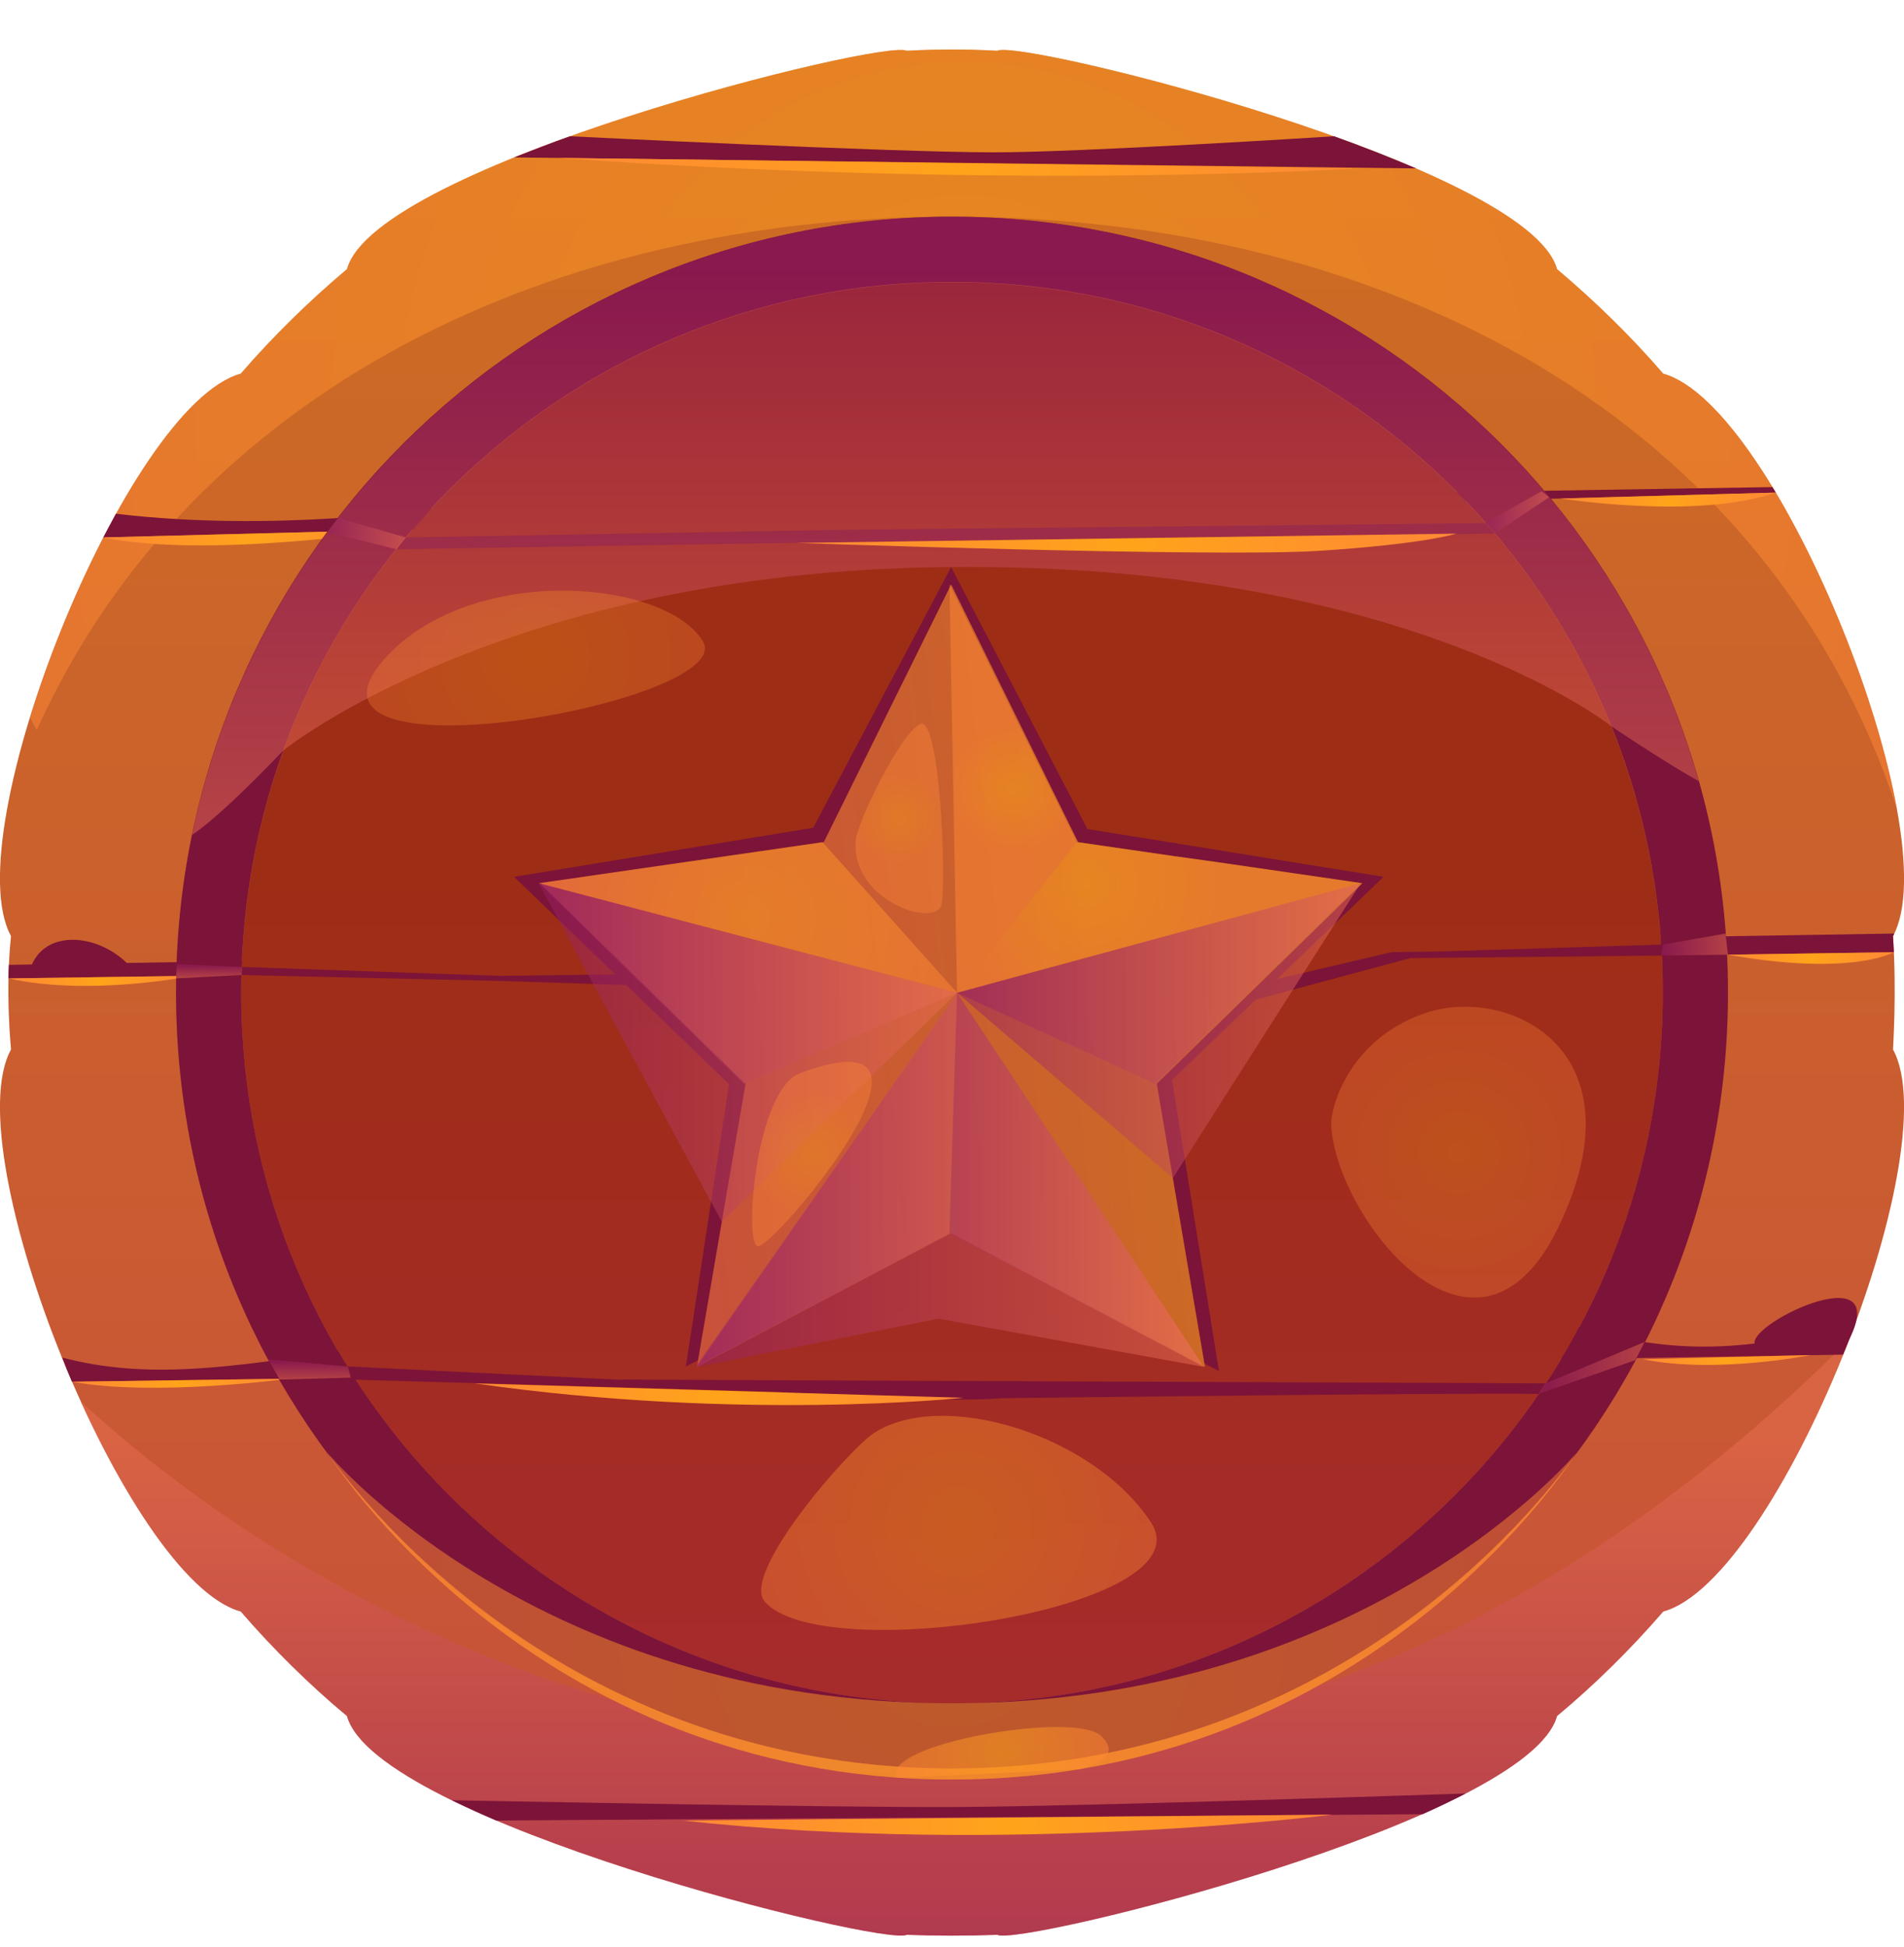 <svg version="1.2" xmlns="http://www.w3.org/2000/svg" viewBox="0 0 450 460" width="450" height="460"><defs><linearGradient id="P" gradientUnits="userSpaceOnUse"/><linearGradient id="g1" x1="25.3" y1="395.3" x2="25.3" y2="207.2" href="#P"><stop stop-color="#a62b2b"/><stop offset="1" stop-color="#9e2d16"/></linearGradient><linearGradient id="g2" x1="303.6" y1="324" x2="149.4" y2="341.3" href="#P"><stop offset="0" stop-color="#cd6d22"/><stop offset="1" stop-color="#c74d3e"/></linearGradient><linearGradient id="g3" x1="127.3" y1="208.7" x2="226.2" y2="208.7" href="#P"><stop stop-color="#961f63"/><stop offset="1" stop-color="#ea7052"/></linearGradient><linearGradient id="g4" x1="226.2" y1="208.7" x2="321.6" y2="208.7" href="#P"><stop stop-color="#961f63"/><stop offset="1" stop-color="#ea7052"/></linearGradient><linearGradient id="g5" x1="164.4" y1="234.6" x2="226.2" y2="234.6" href="#P"><stop stop-color="#961f63"/><stop offset="1" stop-color="#ea7052"/></linearGradient><linearGradient id="g6" x1="224.4" y1="234.6" x2="284.5" y2="234.6" href="#P"><stop stop-color="#961f63"/><stop offset="1" stop-color="#ea7052"/></linearGradient><radialGradient id="g7" cx="239.5" cy="186.3" r="15" href="#P"><stop offset="0" stop-color="#ffa41a"/><stop offset="1" stop-color="#ff8836"/></radialGradient><radialGradient id="g8" cx="256.5" cy="208.9" r="31.8" href="#P"><stop offset="0" stop-color="#ffa41a"/><stop offset="1" stop-color="#ff8836"/></radialGradient><radialGradient id="g9" cx="176.7" cy="216.8" r="49.5" href="#P"><stop offset="0" stop-color="#ffa41a"/><stop offset="1" stop-color="#ff8836"/></radialGradient><radialGradient id="g10" cx="212.5" cy="193.4" r="10.4" href="#P"><stop offset="0" stop-color="#ffa41a"/><stop offset="1" stop-color="#ff8836"/></radialGradient><linearGradient id="g11" x1="164.7" y1="234.6" x2="284.5" y2="234.6" href="#P"><stop stop-color="#961f63"/><stop offset="1" stop-color="#ea7052"/></linearGradient><linearGradient id="g12" x1="127.3" y1="208.7" x2="226.2" y2="208.7" href="#P"><stop stop-color="#961f63"/><stop offset="1" stop-color="#ea7052"/></linearGradient><linearGradient id="g13" x1="226.2" y1="208.7" x2="321.6" y2="208.7" href="#P"><stop stop-color="#961f63"/><stop offset="1" stop-color="#ea7052"/></linearGradient><radialGradient id="g14" cx="191.9" cy="272.7" r="14.1" href="#P"><stop offset="0" stop-color="#ffa41a"/><stop offset="1" stop-color="#ff8836"/></radialGradient><linearGradient id="g15" x1="430.9" y1="29.6" x2="430.9" y2="492.6" href="#P"><stop offset="0" stop-color="#cd6d22"/><stop offset="1" stop-color="#c74d3e"/></linearGradient><linearGradient id="g16" x1="197.6" y1="465.2" x2="197.6" y2="339.9" href="#P"><stop stop-color="#961f63"/><stop offset="1" stop-color="#ea7052"/></linearGradient><radialGradient id="g17" cx="227.7" cy="101.4" r="220.6" href="#P"><stop offset="0" stop-color="#ffa41a"/><stop offset="1" stop-color="#ff8836"/></radialGradient><radialGradient id="g18" cx="59" cy="127" r="34.6" href="#P"><stop offset="0" stop-color="#ffa41a"/><stop offset="1" stop-color="#ff8836"/></radialGradient><radialGradient id="g19" cx="23.7" cy="231.8" r="21.7" href="#P"><stop offset="0" stop-color="#ffa41a"/><stop offset="1" stop-color="#ff8836"/></radialGradient><radialGradient id="g20" cx="42.6" cy="326.9" r="25.6" href="#P"><stop offset="0" stop-color="#ffa41a"/><stop offset="1" stop-color="#ff8836"/></radialGradient><radialGradient id="g21" cx="238.1" cy="431.2" r="76.7" href="#P"><stop offset="0" stop-color="#ffa41a"/><stop offset="1" stop-color="#ff8836"/></radialGradient><radialGradient id="g22" cx="408.1" cy="321.4" r="19.9" href="#P"><stop offset="0" stop-color="#ffa41a"/><stop offset="1" stop-color="#ff8836"/></radialGradient><radialGradient id="g23" cx="428" cy="226.4" r="19.6" href="#P"><stop offset="0" stop-color="#ffa41a"/><stop offset="1" stop-color="#ff8836"/></radialGradient><radialGradient id="g24" cx="394.3" cy="118.1" r="25.4" href="#P"><stop offset="0" stop-color="#ffa41a"/><stop offset="1" stop-color="#ff8836"/></radialGradient><radialGradient id="g25" cx="226.2" cy="39.4" r="94.6" href="#P"><stop offset="0" stop-color="#ffa41a"/><stop offset="1" stop-color="#ff8836"/></radialGradient><radialGradient id="g26" cx="225" cy="381.9" r="147.6" href="#P"><stop offset="0" stop-color="#ffa41a"/><stop offset="1" stop-color="#ff8836"/></radialGradient><radialGradient id="g27" cx="225" cy="381.9" r="147.6" href="#P"><stop offset="0" stop-color="#ffa41a"/><stop offset="1" stop-color="#ff8836"/></radialGradient><linearGradient id="g28" x1="253.4" y1="63.9" x2="253.4" y2="191.8" href="#P"><stop stop-color="#961f63"/><stop offset="1" stop-color="#ea7052"/></linearGradient><radialGradient id="g29" cx="236.9" cy="414.1" r="25.1" href="#P"><stop offset="0" stop-color="#ffa41a"/><stop offset="1" stop-color="#ff8836"/></radialGradient><radialGradient id="g30" cx="313.8" cy="64.4" r="64.4" href="#P"><stop stop-color="#e87052"/><stop offset="1"/></radialGradient><linearGradient id="g31" x1="74.2" y1="321.6" x2="74.2" y2="325.9" href="#P"><stop stop-color="#961f63"/><stop offset="1" stop-color="#ea7052"/></linearGradient><linearGradient id="g32" x1="49.8" y1="228.1" x2="49.8" y2="231" href="#P"><stop stop-color="#961f63"/><stop offset="1" stop-color="#ea7052"/></linearGradient><linearGradient id="g33" x1="77.7" y1="122.4" x2="95.9" y2="122.4" href="#P"><stop stop-color="#961f63"/><stop offset="1" stop-color="#ea7052"/></linearGradient><linearGradient id="g34" x1="351" y1="116.1" x2="366.1" y2="116.1" href="#P"><stop stop-color="#961f63"/><stop offset="1" stop-color="#ea7052"/></linearGradient><linearGradient id="g35" x1="392.7" y1="220.6" x2="408.4" y2="220.6" href="#P"><stop stop-color="#961f63"/><stop offset="1" stop-color="#ea7052"/></linearGradient><linearGradient id="g36" x1="363.6" y1="317.1" x2="388.7" y2="317.1" href="#P"><stop stop-color="#961f63"/><stop offset="1" stop-color="#ea7052"/></linearGradient><radialGradient id="g37" cx="226.6" cy="359.9" r="46.8" href="#P"><stop offset="0" stop-color="#ffa41a"/><stop offset="1" stop-color="#ff8836"/></radialGradient><radialGradient id="g38" cx="126.6" cy="155.5" r="39.9" href="#P"><stop offset="0" stop-color="#ffa41a"/><stop offset="1" stop-color="#ff8836"/></radialGradient><radialGradient id="g39" cx="344.7" cy="272.3" r="30.1" href="#P"><stop offset="0" stop-color="#ffa41a"/><stop offset="1" stop-color="#ff8836"/></radialGradient><radialGradient id="g40" cx="266.2" cy="128.3" r="77.9" href="#P"><stop offset="0" stop-color="#ffa41a"/><stop offset="1" stop-color="#ff8836"/></radialGradient><radialGradient id="g41" cx="169.9" cy="329.4" r="57.7" href="#P"><stop offset="0" stop-color="#ffa41a"/><stop offset="1" stop-color="#ff8836"/></radialGradient></defs><style>.a{fill:url(#g1)}.b{fill:#7c1338}.c{fill:url(#g2)}.d{opacity:.5;mix-blend-mode:multiply;fill:url(#g3)}.e{opacity:.5;mix-blend-mode:multiply;fill:url(#g4)}.f{opacity:.5;mix-blend-mode:multiply;fill:url(#g5)}.g{opacity:.5;mix-blend-mode:multiply;fill:url(#g6)}.h{opacity:.5;mix-blend-mode:screen;fill:url(#g7)}.i{opacity:.5;mix-blend-mode:screen;fill:url(#g8)}.j{opacity:.5;mix-blend-mode:screen;fill:url(#g9)}.k{opacity:.4;mix-blend-mode:soft-light;fill:url(#g10)}.l{opacity:.5;mix-blend-mode:multiply;fill:url(#g11)}.m{opacity:.5;mix-blend-mode:multiply;fill:url(#g12)}.n{opacity:.5;mix-blend-mode:multiply;fill:url(#g13)}.o{opacity:.4;mix-blend-mode:soft-light;fill:url(#g14)}.p{fill:url(#g15)}.q{opacity:.5;mix-blend-mode:multiply;fill:url(#g16)}.r{opacity:.5;mix-blend-mode:screen;fill:url(#g17)}.s{mix-blend-mode:soft-light;fill:url(#g18)}.t{mix-blend-mode:soft-light;fill:url(#g19)}.u{mix-blend-mode:soft-light;fill:url(#g20)}.v{mix-blend-mode:soft-light;fill:url(#g21)}.w{mix-blend-mode:soft-light;fill:url(#g22)}.x{mix-blend-mode:soft-light;fill:url(#g23)}.y{mix-blend-mode:soft-light;fill:url(#g24)}.z{mix-blend-mode:soft-light;fill:url(#g25)}.A{opacity:.5;mix-blend-mode:color-dodge;fill:url(#g26)}.B{opacity:.5;mix-blend-mode:screen;fill:url(#g27)}.C{opacity:.5;mix-blend-mode:multiply;fill:url(#g28)}.D{opacity:.5;mix-blend-mode:screen;fill:url(#g29)}.E{opacity:.6;mix-blend-mode:color-dodge;display:none;fill:url(#g30)}.F{opacity:.5;mix-blend-mode:multiply;fill:url(#g31)}.G{opacity:.5;mix-blend-mode:multiply;fill:url(#g32)}.H{opacity:.5;mix-blend-mode:multiply;fill:url(#g33)}.I{opacity:.5;mix-blend-mode:multiply;fill:url(#g34)}.J{opacity:.5;mix-blend-mode:multiply;fill:url(#g35)}.K{opacity:.5;mix-blend-mode:multiply;fill:url(#g36)}.L{opacity:.4;mix-blend-mode:soft-light;fill:url(#g37)}.M{opacity:.3;mix-blend-mode:soft-light;fill:url(#g38)}.N{opacity:.3;mix-blend-mode:soft-light;fill:url(#g39)}.O{mix-blend-mode:soft-light;fill:url(#g40)}.P{mix-blend-mode:soft-light;fill:url(#g41)}</style><path class="a" d="m226.2 435.5c-111.1 0-200.9-89.8-200.9-200.9 0-111.1 89.8-200.9 200.9-200.9 111.1 0 200.9 89.8 200.9 200.9 0 111.1-89.8 200.9-200.9 200.9z"/><path class="b" d="m57.2 228.5l60.9 2.1 31.6-0.4 76.5 7.8 71.1-5.6 31.6-7.4 12.5-0.2 51.6-1.6-0.3 2.6-59.4 0.6-40.5 10.9-66.2 2.9-74.2-7.3-34-1.1-61.3-1.4z"/><path class="b" d="m192.2 195.6l32.6-61.6 32.2 61.9 70 11.3-50 48 11.1 68.8-63.3-33-62.7 31.9 10.2-66.7-50.8-49z"/><path class="c" d="m322 208.7l-35-5.1-9.5-1.3-22.7-3.3-30-60.9-30.1 60.9-67.1 9.7 48.6 47.4-11.5 66.9 60.1-31.6 60 31.6-11.4-66.9z"/><path class="d" d="m127.3 208.7l98.9 25.9-50.4 21.5z"/><path class="e" d="m321.6 208.7l-95.4 25.9 46.8 21.5z"/><path class="f" d="m224.4 291.4l1.8-56.8-61.8 88.4z"/><path class="g" d="m284.5 323l-58.3-88.4-1.8 56.8z"/><path class="h" d="m224.4 138.1l1.8 96.5 28.3-35.6z"/><path class="i" d="m321.6 208.7l-95.4 25.9 28.3-35.6z"/><path class="j" d="m194.4 199l31.8 35.6-98.9-25.9z"/><path class="k" d="m202.2 198.9c-0.7 14.3 19 20.3 20.3 14.9 1.2-5.4-0.3-44.7-5-42.7-4.7 2.1-15.2 23.8-15.3 27.8z"/><path class="l" d="m164.7 323l61.5-88.4 58.3 88.4-62.7-11.4z"/><path class="m" d="m127.3 208.7l43.3 80 55.6-54.1z"/><path class="n" d="m321.6 208.7l-95.4 25.9 51 43.8z"/><path class="o" d="m189.1 253.6c-10.4 3.8-13.3 39.6-10.1 40.9 3.2 1.3 52.1-56.5 10.1-40.9z"/><path fill-rule="evenodd" class="p" d="m393.1 380.8c-7.7 8.9-16.1 17.2-25.1 24.7-6.8 24.8-127.2 54.5-132.3 51.7q-5.3 0.2-10.7 0.2-5.4 0-10.7-0.2c-5.2 2.8-125.5-26.9-132.3-51.7-9-7.5-17.4-15.8-25.1-24.7-27.1-7.4-67.6-108.6-54.3-132.8 0-0.4-1.4-13.5 0-26.8-13.3-24.3 27.2-125.4 54.3-132.9 7.7-8.9 16.1-17.1 25.1-24.7 6.8-24.7 127.1-54.5 132.3-51.6q5.3-0.3 10.7-0.3 5.4 0 10.7 0.3c5.1-2.9 125.5 26.9 132.3 51.6 9 7.6 17.4 15.8 25.1 24.7 27.1 7.5 67.6 108.6 54.3 132.9 0.9 13.4 0 26.4 0 26.8 13.3 24.2-27.2 125.4-54.3 132.8zm-0.1-146.2c0-92.9-75.1-167.9-168-167.9-92.9 0-168 75-168 167.9 0 92.8 75.1 167.9 168 167.9 92.9 0 168-75.1 168-167.9z"/><path class="q" d="m437 316.6q0 0 0 0c-11.9 30.8-29.7 60.3-43.9 64.2-7.7 8.9-16.1 17.2-25.1 24.7-6.8 24.8-127.2 54.5-132.3 51.7q-5.3 0.2-10.7 0.2-5.4 0-10.7-0.2c-5.1 2.8-125.5-26.9-132.3-51.7-9-7.5-17.4-15.8-25.1-24.7-11.9-3.2-26.4-24.6-37.8-49.5q0 0 0-0.1c82.2 75.7 258.4 144.9 417.9-14.6z"/><path class="r" d="m393.1 88.3c-7.7-8.9-16.1-17.1-25.1-24.7-6.8-24.7-127.2-54.5-132.3-51.6q-5.3-0.3-10.7-0.3-5.4 0-10.7 0.3c-5.1-2.9-125.5 26.8-132.3 51.6-9 7.6-17.4 15.8-25.1 24.7-16.8 4.6-38.7 45.3-49.8 81.3q0.7 1.4 1.6 2.9c36.4-80.6 122.1-121.3 216.3-121.3 102.8 0 192.7 47.4 223.3 139.9-7.1-39.1-34.9-97.2-55.2-102.8z"/><path class="b" d="m27.4 121.4c37.8 4.5 74.6-1.2 74.6-1.2q-2.2 2.4-4.3 4.9l-73.3 1.9c1-1.9 3-5.6 3-5.6z"/><path class="b" d="m419.7 116.4l-73.4 2q-1.1-1.1-2.1-2.1l74.7-1.2q0.4 0.6 0.8 1.3z"/><path class="b" d="m2.1 228l55.1-0.9q-0.1 1.6-0.1 3.3l-55.1 0.8q0-1.6 0.1-3.2z"/><path class="b" d="m447.4 221.2q0.1 1.9 0.2 3.8l-54.9 0.8q-0.1-2.2-0.2-4.3l55.2-0.9q-0.1 0.3-0.3 0.6z"/><path class="b" d="m80 319.4q1.8 3.1 3.8 6.1c-23.8 0.4-46.3 0.7-66.8 1q-1.2-2.8-2.3-5.7c20.6 5.4 40 2.1 65.3-1.4z"/><path class="b" d="m438.6 312.4q-1.4 3.9-3 7.7c-21 0.4-43.4 0.7-66.7 1.1q2.3-3.7 4.3-7.6c19.8 5.8 37.5 6.9 65.4-1.2z"/><path class="b" d="m346.4 423.8c-3.1 1.6-6.6 3.3-10.2 4.9l-218.9 1.5c-3.7-1.6-7.2-3.2-10.5-4.8 0 0 91.8 1.8 119.8 1.6 31.9-0.2 119.8-3.2 119.8-3.2z"/><path class="b" d="m334.7 39.8c-71.8-0.9-148.7-1.8-213.2-2.6 4.3-1.7 8.7-3.4 13.2-5 0 0 76.1 3.8 100.3 3.8 20.9 0 80.3-3.8 80.3-3.8 6.7 2.4 13.3 5 19.4 7.6z"/><path class="s" d="m24.4 127l69.3-1.8c0 0-44.5 6.9-69.3 1.8z"/><path class="t" d="m2 231.2l43.4-0.6c0 0-24.1 4.9-43.4 0.6z"/><path class="u" d="m17 326.5l51.2-0.7c0 0-31.6 4.3-51.2 0.7z"/><path class="v" d="m161.4 430.2l153.5-1.4c0 0-76.8 9.8-153.5 1.4z"/><path class="w" d="m388.3 321.2l39.7-1c0 0-22.4 4.5-39.7 1z"/><path class="x" d="m408.4 225.6l39.2-0.6c0 0-9.8 5.8-39.2 0.6z"/><path class="y" d="m419.7 116.4l-50.8 1.4c0 0 32 5.1 50.8-1.4z"/><path class="z" d="m131.6 37.3l189.2 2.5c0 0-81.8 5.2-189.2-2.5z"/><path fill-rule="evenodd" class="b" d="m225 417.9c-101.4 0-183.4-82-183.4-183.4 0-101.4 82-183.3 183.4-183.3 101.4 0 183.4 81.9 183.4 183.3 0 101.4-82 183.4-183.4 183.4zm168-183.4c0-92.9-75.1-167.9-168-167.9-92.9 0-168 75-168 167.9 0 92.9 75.1 168 168 168 92.9 0 168-75.1 168-168z"/><path class="A" d="m77.4 343.3c0 0 49.1 59.2 147.6 59.2 98.4 0 147.6-59.2 147.6-59.2 0 0-47.9 77.2-147.6 77.2-99.7 0-147.6-77.2-147.6-77.2z"/><path class="B" d="m77.4 343.3c0 0 49.2 74.6 147.6 74.6 98.5 0 147.6-74.6 147.6-74.6 0 0-47.9 77.2-147.6 77.2-99.7 0-147.6-77.2-147.6-77.2z"/><path class="b" d="m95.9 127l102.7-1.8 152.4-1.6 2.2 2.5-155.7 2-103.8 1.7z"/><path class="C" d="m401.5 184.6c-4.3-2.4-11-6.5-20.7-13 0 0-48.6-38.9-157.4-37.6-104.4 1.2-156.4 43.3-156.4 43.3-8.9 9.3-16.7 16.7-21.6 20 17.2-83.4 91.1-146.1 179.6-146.1 84 0 154.8 56.4 176.5 133.4z"/><path class="D" d="m212 420.1c-4.2-7.9 41.6-15.8 48.1-10 6.4 5.7-5.1 8-5.1 8z"/><path class="E" d="m313.8 128.9c-35.6 0-64.4-28.8-64.4-64.5 0-35.6 28.8-64.4 64.4-64.4 35.7 0 64.5 28.8 64.5 64.4 0 35.7-28.8 64.5-64.5 64.5z"/><path class="F" d="m63.4 321.2l18.8 1.7 1.6 2.6-17.7 0.5z"/><path class="G" d="m41.8 227.8l15.4 0.7-0.1 1.9-15.5 0.8z"/><path class="H" d="m79.9 122.4l16 4.6-2.2 2.8-16-4z"/><path class="I" d="m364.3 116.1l-13.3 7.5 2.2 2.5 12.9-8.6z"/><path class="J" d="m407.8 220.6l-14.8 2.6-0.3 2.6 15.7-0.2z"/><path class="K" d="m388.7 317.1l-23.4 9.8-1.7 2.5 22.9-8z"/><path class="b" d="m7.1 229.1c3.2-10.2 17.3-8.5 24.3 0z"/><path class="b" d="m437 316.6c10.6-20.9-26.1-2.8-22 1.4z"/><path class="b" d="m82.2 322.9l151.3 7.4-150.5-4.3z"/><path class="b" d="m365.3 326.9l-219.2-0.9c0 0 69.9 6.1 90.8 4.4 0 0 112.7-1.4 126.7-1z"/><path class="L" d="m180.7 378.4c13.1 15.7 104.9 1.8 91.3-18.7-13.5-20.6-49.1-31.6-65.4-21.1-6.1 4-31.5 33.1-25.9 39.8z"/><path class="M" d="m91.7 154.8c-29.7 31.4 83.3 11.3 74.4-3.3-9-14.6-53.9-18.3-74.4 3.3z"/><path class="N" d="m314.6 265.6c1 22.2 34.6 65 54 23.8 19.5-41.3-11.7-56.1-30.8-50.3-19 5.9-23.3 22.8-23.2 26.5z"/><path class="O" d="m344.2 126.1l-155.9 2.2c0 0 97.5 3.4 122.9 1.9 25.4-1.6 33-4.1 33-4.1z"/><path class="P" d="m112.2 326.9l115.5 3.4c0 0-52.6 5.6-115.5-3.4z"/></svg>
